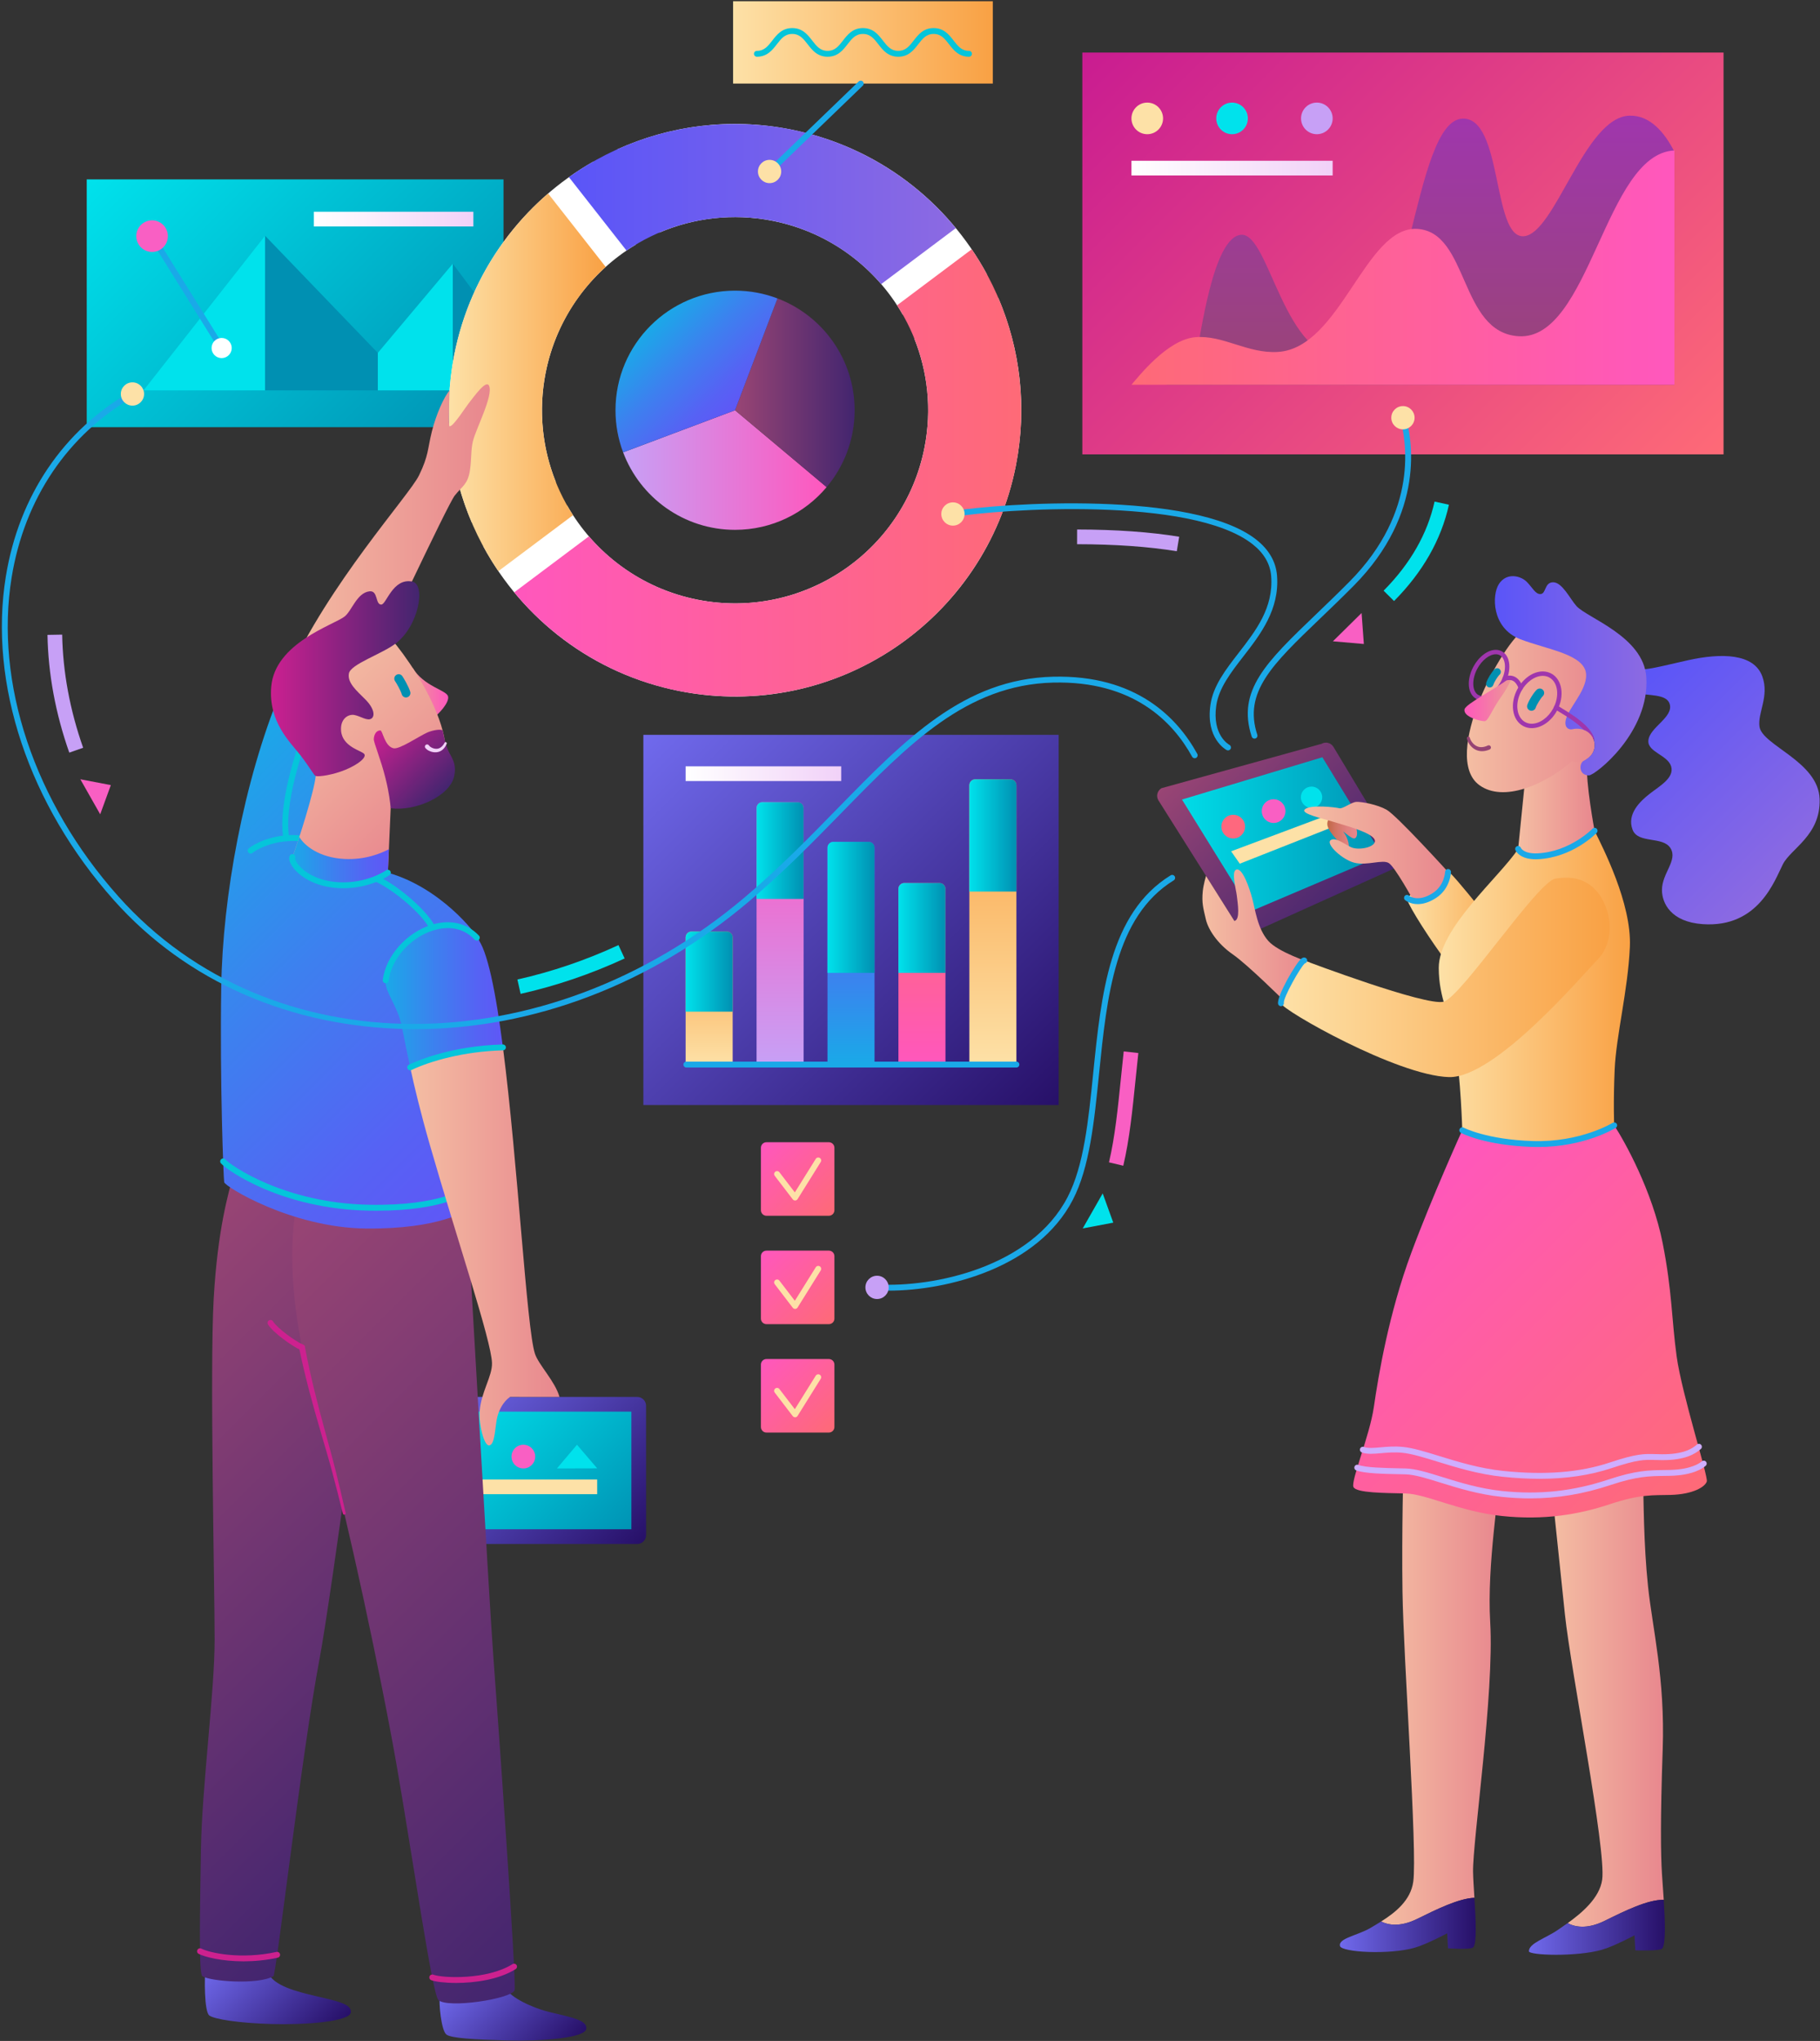 <svg width="619" height="694" viewBox="0 0 619 694" fill="none" xmlns="http://www.w3.org/2000/svg">
<rect x="0" y="0" width="619" height="694" fill="#333333" stroke="none"/>
<path d="M258.792 390.294C258.792 389.252 259.637 388.407 260.679 388.407H281.906C282.948 388.407 283.793 389.252 283.793 390.294V411.521C283.793 412.563 282.948 413.408 281.906 413.408H260.679C259.637 413.408 258.792 412.563 258.792 411.521V390.294Z" fill="url(#paint0_linear)"/>
<path d="M270.417 408.22C270.106 408.22 269.813 408.075 269.623 407.827L263.498 399.827C263.162 399.389 263.246 398.762 263.684 398.426C264.121 398.091 264.75 398.172 265.086 398.613L270.333 405.466L277.443 394.067C277.736 393.598 278.353 393.457 278.821 393.748C279.29 394.04 279.432 394.657 279.14 395.126L271.265 407.751C271.091 408.029 270.792 408.205 270.464 408.221C270.449 408.22 270.433 408.22 270.417 408.22Z" fill="#FDE1A7"/>
<path d="M258.792 427.153C258.792 426.111 259.637 425.266 260.679 425.266H281.906C282.948 425.266 283.793 426.111 283.793 427.153V448.38C283.793 449.422 282.948 450.267 281.906 450.267H260.679C259.637 450.267 258.792 449.422 258.792 448.38V427.153Z" fill="url(#paint1_linear)"/>
<path d="M270.417 445.079C270.106 445.079 269.813 444.934 269.623 444.686L263.498 436.686C263.162 436.248 263.246 435.621 263.684 435.285C264.121 434.95 264.75 435.031 265.086 435.472L270.333 442.325L277.443 430.926C277.736 430.458 278.353 430.315 278.821 430.607C279.29 430.899 279.432 431.516 279.14 431.985L271.265 444.61C271.091 444.888 270.792 445.064 270.464 445.08C270.449 445.079 270.433 445.079 270.417 445.079Z" fill="#FDE1A7"/>
<path d="M258.792 464.013C258.792 462.971 259.637 462.126 260.679 462.126H281.906C282.948 462.126 283.793 462.971 283.793 464.013V485.24C283.793 486.282 282.948 487.127 281.906 487.127H260.679C259.637 487.127 258.792 486.282 258.792 485.24V464.013Z" fill="url(#paint2_linear)"/>
<path d="M270.417 481.938C270.106 481.938 269.813 481.793 269.623 481.545L263.498 473.545C263.162 473.107 263.246 472.48 263.684 472.144C264.121 471.809 264.75 471.89 265.086 472.331L270.333 479.184L277.443 467.785C277.736 467.316 278.353 467.174 278.821 467.466C279.29 467.758 279.432 468.375 279.14 468.844L271.265 481.469C271.091 481.747 270.792 481.923 270.464 481.939C270.449 481.938 270.433 481.938 270.417 481.938Z" fill="#FDE1A7"/>
<path d="M360.063 249.876H218.813V375.751H360.063V249.876Z" fill="url(#paint3_linear)"/>
<path d="M286.105 260.584H233.188V265.584H286.105V260.584Z" fill="url(#paint4_linear)"/>
<path d="M345.688 267.001C345.688 265.897 344.793 265.001 343.688 265.001H331.688C330.584 265.001 329.688 265.897 329.688 267.001V362.001H345.688V267.001Z" fill="url(#paint5_linear)"/>
<path d="M345.688 303.168V267.001C345.688 265.897 344.793 265.001 343.688 265.001H331.688C330.584 265.001 329.688 265.897 329.688 267.001V303.168H345.688Z" fill="url(#paint6_linear)"/>
<path d="M297.438 288.251C297.438 287.147 296.542 286.251 295.438 286.251H283.438C282.334 286.251 281.438 287.147 281.438 288.251V362.001H297.438V288.251Z" fill="url(#paint7_linear)"/>
<path d="M297.438 330.834V288.251C297.438 287.147 296.542 286.251 295.438 286.251H283.438C282.334 286.251 281.438 287.147 281.438 288.251V330.834H297.438V330.834Z" fill="url(#paint8_linear)"/>
<path d="M321.563 302.251C321.563 301.147 320.667 300.251 319.563 300.251H307.563C306.459 300.251 305.563 301.147 305.563 302.251V362.001H321.563V302.251Z" fill="url(#paint9_linear)"/>
<path d="M321.563 330.834V302.251C321.563 301.147 320.667 300.251 319.563 300.251H307.563C306.459 300.251 305.563 301.147 305.563 302.251V330.834H321.563V330.834Z" fill="url(#paint10_linear)"/>
<path d="M273.313 274.751C273.313 273.647 272.417 272.751 271.313 272.751H259.313C258.209 272.751 257.313 273.647 257.313 274.751V362.001H273.313V274.751Z" fill="url(#paint11_linear)"/>
<path d="M273.313 305.668V274.751C273.313 273.647 272.417 272.751 271.313 272.751H259.313C258.209 272.751 257.313 273.647 257.313 274.751V305.668H273.313Z" fill="url(#paint12_linear)"/>
<path d="M249.188 318.751C249.188 317.647 248.292 316.751 247.188 316.751H235.188C234.084 316.751 233.188 317.647 233.188 318.751V362.001H249.188V318.751Z" fill="url(#paint13_linear)"/>
<path d="M249.188 344.001V318.751C249.188 317.647 248.292 316.751 247.188 316.751H235.188C234.084 316.751 233.188 317.647 233.188 318.751V344.001H249.188Z" fill="url(#paint14_linear)"/>
<path d="M345.688 363.001H233.438C232.886 363.001 232.438 362.554 232.438 362.001C232.438 361.448 232.886 361.001 233.438 361.001H345.688C346.241 361.001 346.688 361.448 346.688 362.001C346.688 362.554 346.24 363.001 345.688 363.001Z" fill="#1AA9E8"/>
<path d="M171.25 61.001H29.5V145.251H171.25V61.001Z" fill="url(#paint15_linear)"/>
<path d="M48.81 132.751H90.167V80.168L48.81 132.751Z" fill="#00E2EC"/>
<path d="M128.5 120.001V132.751H154V89.668L128.5 120.001Z" fill="#00E2EC"/>
<path d="M90.167 80.168V132.751H128.5V120.001L90.167 80.168Z" fill="#0090B2"/>
<path d="M166.334 106.126L154 89.668V132.751H166.334V106.126Z" fill="#0090B2"/>
<path d="M161 72.001H106.75V77.001H161V72.001Z" fill="url(#paint16_linear)"/>
<path d="M75.386 119.344C75.052 119.344 74.725 119.177 74.536 118.872L50.876 80.825C50.584 80.356 50.728 79.739 51.197 79.448C51.666 79.156 52.282 79.3 52.574 79.769L76.234 117.816C76.526 118.285 76.382 118.902 75.913 119.193C75.749 119.295 75.566 119.344 75.386 119.344Z" fill="#1AA9E8"/>
<path d="M51.725 85.672C54.694 85.672 57.1 83.266 57.1 80.297C57.1 77.329 54.694 74.922 51.725 74.922C48.757 74.922 46.35 77.329 46.35 80.297C46.35 83.266 48.757 85.672 51.725 85.672Z" fill="#F95FC3"/>
<path d="M75.385 121.771C77.278 121.771 78.812 120.237 78.812 118.344C78.812 116.451 77.278 114.917 75.385 114.917C73.492 114.917 71.958 116.451 71.958 118.344C71.958 120.237 73.492 121.771 75.385 121.771Z" fill="white"/>
<path d="M189.03 163.86C184.475 152.491 183.029 139.725 185.571 126.813C189.308 107.838 200.873 92.398 216.248 83.178L201.861 54.905C178.13 68.423 160.192 91.795 154.501 120.694C150.581 140.599 153.034 160.279 160.439 177.63L189.03 163.86Z" fill="white"/>
<path d="M224.264 79.087C235.973 74.086 249.254 72.426 262.689 75.071C282.179 78.909 297.928 91.014 307.049 107.017L335.644 93.245C322.304 68.581 298.466 49.842 268.807 44.001C248.136 39.93 227.706 42.73 209.877 50.815L224.264 79.087Z" fill="white"/>
<path d="M339.553 101.352L310.963 115.122C315.525 126.497 316.974 139.27 314.43 152.19C307.422 187.773 272.895 210.939 237.312 203.931C217.813 200.091 202.06 187.978 192.94 171.966L164.346 185.738C177.683 210.41 201.526 229.158 231.193 235.001C283.936 245.388 335.113 211.051 345.5 158.309C349.422 138.395 346.965 118.707 339.553 101.352Z" fill="white"/>
<path d="M194.885 175.182C188.219 164.907 184.333 152.661 184.333 139.501C184.333 120.162 192.696 102.778 206 90.761L186.421 65.801C165.749 83.65 152.665 110.047 152.665 139.501C152.665 159.789 158.875 178.624 169.493 194.217L194.885 175.182Z" fill="url(#paint17_linear)"/>
<path d="M213.076 85.198C223.598 78.029 236.308 73.834 250.001 73.834C269.866 73.834 287.657 82.667 299.698 96.606L325.092 77.568C307.239 55.947 280.229 42.167 250.001 42.167C228.933 42.167 209.429 48.862 193.499 60.239L213.076 85.198Z" fill="url(#paint18_linear)"/>
<path d="M330.494 84.767L305.103 103.802C311.776 114.081 315.667 126.333 315.667 139.501C315.667 175.768 286.267 205.168 250 205.168C230.127 205.168 212.33 196.328 200.288 182.379L174.894 201.416C192.747 223.047 219.763 236.834 249.999 236.834C303.755 236.834 347.332 193.256 347.332 139.5C347.334 119.206 341.119 100.363 330.494 84.767Z" fill="url(#paint19_linear)"/>
<path d="M211.931 153.813C217.723 169.21 232.579 180.168 250 180.168C262.502 180.168 273.682 174.522 281.142 165.645L250 139.501L211.931 153.813Z" fill="url(#paint20_linear)"/>
<path d="M264.424 101.476L250 139.501L281.142 165.645C287.083 158.575 290.667 149.458 290.667 139.501C290.667 122.122 279.761 107.297 264.424 101.476Z" fill="url(#paint21_linear)"/>
<path d="M264.424 101.476C259.94 99.774 255.081 98.834 250.001 98.834C227.542 98.834 209.334 117.041 209.334 139.501C209.334 144.539 210.256 149.36 211.931 153.813L250 139.501L264.424 101.476Z" fill="url(#paint22_linear)"/>
<path d="M586.195 17.876H368.111V154.501H586.195V17.876Z" fill="url(#paint23_linear)"/>
<path d="M390.193 45.638C393.161 45.638 395.568 43.231 395.568 40.263C395.568 37.294 393.161 34.888 390.193 34.888C387.224 34.888 384.818 37.294 384.818 40.263C384.818 43.231 387.224 45.638 390.193 45.638Z" fill="#FDE1A7"/>
<path d="M419.033 45.638C422.001 45.638 424.408 43.231 424.408 40.263C424.408 37.294 422.001 34.888 419.033 34.888C416.064 34.888 413.658 37.294 413.658 40.263C413.658 43.231 416.064 45.638 419.033 45.638Z" fill="#00E2EC"/>
<path d="M447.873 45.638C450.842 45.638 453.248 43.231 453.248 40.263C453.248 37.294 450.842 34.888 447.873 34.888C444.905 34.888 442.498 37.294 442.498 40.263C442.498 43.231 444.905 45.638 447.873 45.638Z" fill="#C7A0F6"/>
<path d="M453.25 54.667H384.818V59.667H453.25V54.667Z" fill="url(#paint24_linear)"/>
<path d="M569.486 51.604C566.173 45.082 561.205 39.104 554.152 39.334C538.82 39.834 528.818 79.834 518.152 80.334C507.486 80.834 511.152 40.001 497.486 40.334C480.32 40.753 479.652 119.834 458.152 121.667C436.652 123.5 431.818 79.167 422.152 79.834C412.486 80.501 408.33 114.595 406.652 122.001C404.974 129.407 396.486 130.834 396.486 130.834H569.486V51.604Z" fill="url(#paint25_linear)"/>
<path d="M569.486 51.167C545.818 52.167 540.818 115.834 516.486 114.334C496.3 113.09 499.652 78.834 481.986 77.834C464.318 76.834 455.986 118.334 434.652 119.667C424.279 120.315 415.986 113.834 406.486 114.667C396.986 115.5 387.152 128.167 384.818 130.834H569.486V51.167Z" fill="url(#paint26_linear)"/>
<path d="M337.662 0.418H249.329V28.418H337.662V0.418Z" fill="url(#paint27_linear)"/>
<path d="M329.561 19.293C326.065 19.293 324.309 17.029 322.759 15.031C321.307 13.159 320.053 11.543 317.538 11.543C315.022 11.543 313.768 13.159 312.316 15.031C310.766 17.029 309.01 19.293 305.514 19.293C302.018 19.293 300.262 17.029 298.713 15.031C297.261 13.159 296.007 11.543 293.492 11.543C290.977 11.543 289.722 13.159 288.271 15.031C286.722 17.029 284.965 19.293 281.47 19.293C277.976 19.293 276.22 17.029 274.671 15.031C273.22 13.159 271.966 11.543 269.452 11.543C266.937 11.543 265.683 13.159 264.232 15.031C262.683 17.029 260.927 19.293 257.431 19.293C256.879 19.293 256.431 18.845 256.431 18.293C256.431 17.741 256.879 17.293 257.431 17.293C259.947 17.293 261.2 15.677 262.652 13.805C264.201 11.807 265.957 9.543 269.452 9.543C272.947 9.543 274.702 11.808 276.252 13.805C277.703 15.677 278.956 17.293 281.47 17.293C283.986 17.293 285.239 15.677 286.691 13.805C288.24 11.807 289.997 9.543 293.492 9.543C296.987 9.543 298.744 11.807 300.293 13.805C301.745 15.677 302.999 17.293 305.514 17.293C308.03 17.293 309.284 15.677 310.736 13.805C312.286 11.807 314.042 9.543 317.538 9.543C321.034 9.543 322.789 11.807 324.339 13.805C325.791 15.677 327.045 17.293 329.561 17.293C330.114 17.293 330.561 17.741 330.561 18.293C330.561 18.845 330.113 19.293 329.561 19.293Z" fill="#05C5DA"/>
<path d="M261.743 59.316C261.481 59.316 261.22 59.213 261.023 59.01C260.64 58.612 260.651 57.979 261.048 57.596L292.055 27.698C292.452 27.315 293.085 27.325 293.469 27.723C293.852 28.121 293.841 28.754 293.444 29.137L262.437 59.035C262.243 59.223 261.993 59.316 261.743 59.316Z" fill="#1AA9E8"/>
<path d="M261.743 62.274C263.929 62.274 265.701 60.502 265.701 58.316C265.701 56.13 263.929 54.358 261.743 54.358C259.557 54.358 257.785 56.13 257.785 58.316C257.785 60.502 259.557 62.274 261.743 62.274Z" fill="#FDE1A7"/>
<path d="M422.488 313.988C423.275 315.331 425 315.782 426.343 314.997L472.255 294.268C473.599 293.483 474.05 291.758 473.265 290.414L452.406 255.693C451.621 254.35 449.896 253.899 448.552 254.684L397.476 268.84C396.132 269.625 395.679 271.35 396.464 272.694L422.488 313.988Z" fill="url(#paint28_linear)"/>
<path d="M475.764 290.992L453.549 254.013C452.711 252.582 450.873 252.102 449.444 252.938L395.044 268.015C393.614 268.851 393.132 270.689 393.968 272.119L421.685 316.098C422.523 317.528 424.361 318.009 425.79 317.173L474.69 295.096C476.119 294.26 476.602 292.422 475.764 290.992ZM425.49 309.847L402 271.876L449.75 257.501L470.125 290.876L425.49 309.847Z" fill="url(#paint29_linear)"/>
<path d="M457.938 279.376L421.66 293.692L418.721 289.479L455.545 275.697L457.938 279.376Z" fill="#FDE1A7"/>
<path d="M433.166 279.845C435.393 279.845 437.198 278.04 437.198 275.813C437.198 273.586 435.393 271.781 433.166 271.781C430.939 271.781 429.134 273.586 429.134 275.813C429.134 278.04 430.939 279.845 433.166 279.845Z" fill="#F95FC3"/>
<path d="M419.43 285.125C421.657 285.125 423.462 283.32 423.462 281.093C423.462 278.866 421.657 277.061 419.43 277.061C417.203 277.061 415.398 278.866 415.398 281.093C415.398 283.32 417.203 285.125 419.43 285.125Z" fill="#FE687E"/>
<path d="M446.062 274.732C448.066 274.732 449.69 273.108 449.69 271.104C449.69 269.1 448.066 267.476 446.062 267.476C444.058 267.476 442.434 269.1 442.434 271.104C442.434 273.108 444.058 274.732 446.062 274.732Z" fill="#00E2EC"/>
<path d="M506.834 551.667C505.66 531.695 510.15 507.204 509.984 499.538L477.334 497.667C477.334 497.667 476.705 521.029 477 541.251C477.334 564.085 482.084 629.585 480.668 639.834C479.785 646.222 474.568 650.344 469.738 653.387C472.058 654.575 476.168 655.393 482.045 652.485C488.693 649.195 496.182 645.518 501.463 645.335C501.25 641.886 501.035 638.658 501 636.502C500.834 626.084 508.25 575.751 506.834 551.667Z" fill="url(#paint30_linear)"/>
<path d="M482.045 652.484C476.168 655.392 472.059 654.575 469.738 653.386C468.48 654.178 467.248 654.901 466.127 655.567C461.854 658.105 455.01 659.102 455.752 661.751C456.334 663.834 472.477 664.781 481.127 662.317C485.211 661.154 492.209 657.4 492.209 657.4L492.48 662.504C492.48 662.504 500.24 663.082 501.074 662.165C502.34 660.771 501.906 652.562 501.463 645.333C496.182 645.518 488.693 649.194 482.045 652.484Z" fill="url(#paint31_linear)"/>
<path d="M545.752 653.168C552.695 649.731 560.555 645.876 565.857 646.018C565.64 642.573 565.386 639.338 565.25 637.168C564.834 630.502 564.668 619.002 565.502 594.835C566.336 570.668 562.002 553.669 560.502 539.335C559.002 525.001 559.002 509.835 558.834 502.169L527.75 506.001C527.75 506.001 530.141 528.888 532.25 549.001C534.244 568.002 546.334 628.918 544.918 639.167C544.047 645.467 537.809 650.626 533.178 653.933C535.443 655.192 539.648 656.188 545.752 653.168Z" fill="url(#paint32_linear)"/>
<path d="M520 663.501C520 664.918 536.184 665.465 544.834 663.001C548.918 661.838 555.916 658.084 555.916 658.084L556.187 663.188C556.187 663.188 564.5 663.501 565.333 662.584C566.593 661.196 566.306 653.153 565.856 646.018C560.553 645.876 552.694 649.732 545.751 653.168C539.647 656.189 535.442 655.192 533.177 653.933C531.89 654.852 530.72 655.635 529.833 656.251C525.75 659.084 520 660.751 520 663.501Z" fill="url(#paint33_linear)"/>
<path d="M549 382.668C552.5 388.001 562.002 405.002 565.5 422.751C568.729 439.124 568.5 448.501 570.25 461.251C572 474.001 581 502.001 580.5 503.751C580 505.501 576 508.126 568.168 508.335C562.314 508.491 558.002 508.002 547.502 511.502C537.002 515.002 525.168 517.002 510.834 515.502C496.502 514.002 485.168 508.002 478.002 507.835C470.834 507.668 461.334 507.668 460.334 505.668C459.334 503.668 465.842 488.2 467.25 478.501C468.842 467.552 472.334 446.667 480 426.001C487.186 406.631 497.334 384.334 497.334 384.334C497.334 384.334 512.25 384.251 523 384.001C533.75 383.751 549 382.668 549 382.668Z" fill="url(#paint34_linear)"/>
<path d="M520.416 509.516C517.244 509.516 514.024 509.342 510.729 508.996C502.82 508.169 495.691 505.95 489.963 504.167C485.206 502.687 481.098 501.407 477.978 501.335L476.002 501.292C470.439 501.178 464.135 501.049 461.277 500C460.758 499.811 460.493 499.235 460.683 498.717C460.872 498.199 461.445 497.931 461.966 498.123C464.509 499.056 470.904 499.187 476.042 499.293L478.023 499.335C481.423 499.414 485.656 500.731 490.556 502.257C496.494 504.106 503.223 506.2 510.936 507.008C523.594 508.332 535.116 507.075 547.183 503.054C556.382 499.988 560.955 499.933 565.797 499.875C566.562 499.866 567.335 499.856 568.139 499.835C575.154 499.647 578.077 497.559 578.805 496.922C579.22 496.56 579.851 496.601 580.216 497.019C580.578 497.435 580.535 498.067 580.119 498.43C579.022 499.387 575.664 501.635 568.191 501.835C567.378 501.856 566.594 501.865 565.82 501.875C561.138 501.931 556.717 501.983 547.815 504.95C538.61 508.02 529.716 509.516 520.416 509.516Z" fill="#CFAEFF"/>
<path d="M523.607 502.853C519.626 502.853 515.451 502.623 511.063 502.163C502.773 501.296 495.397 499.02 488.889 497.014C484.185 495.563 480.122 494.31 476.903 493.998C474.244 493.742 471.828 493.955 469.698 494.144C467.176 494.369 464.994 494.563 463.177 493.895C462.658 493.705 462.393 493.13 462.583 492.612C462.773 492.094 463.345 491.827 463.866 492.018C465.262 492.532 467.238 492.356 469.521 492.152C471.737 491.955 474.249 491.732 477.096 492.007C480.517 492.337 484.67 493.618 489.478 495.102C495.899 497.082 503.176 499.327 511.272 500.174C525.439 501.653 537.315 500.713 547.576 497.295C556.69 494.258 559.234 494.338 563.069 494.454C563.718 494.474 564.407 494.495 565.176 494.502C572.472 494.57 575.505 492.651 577.16 491.206C577.575 490.843 578.206 490.886 578.571 491.303C578.933 491.719 578.89 492.351 578.474 492.714C576.602 494.348 573.229 496.504 565.524 496.504C565.403 496.504 565.282 496.503 565.158 496.502C564.373 496.495 563.67 496.474 563.007 496.453C559.25 496.337 556.983 496.266 548.208 499.191C540.87 501.639 532.747 502.852 523.607 502.853Z" fill="#CFAEFF"/>
<path d="M455.084 276.376C453.564 276.882 451 278.251 451.5 280.751C452 283.251 456.504 287.641 458.004 288.307C459.504 288.973 458.502 285.001 457.168 283.251C455.834 281.501 459.555 285.483 460.75 285.084C461.625 284.792 461.918 283.126 460.959 280.501C460.105 278.166 463.918 276.001 462.25 275.668C460.584 275.334 457.084 275.709 455.084 276.376Z" fill="url(#paint35_linear)"/>
<path d="M478.533 305.302C478.965 304.736 491.123 296.308 492.025 295.978C493.293 295.515 513 321.25 515.75 324.125C518.5 327 512.115 341.346 506.865 342.346C501.615 343.346 477.396 306.793 478.533 305.302Z" fill="url(#paint36_linear)"/>
<path d="M443.75 275.251C445.518 273.483 454.334 274.501 455.5 274.834C456.668 275.167 459.584 272.751 461.334 272.667C463.084 272.583 468.438 273.563 471.584 275.334C475.07 277.297 492.5 296.501 492.5 296.501C492.5 296.501 492.252 301.501 487.875 304.501C483.488 307.508 480.674 306.133 480.674 306.133C480.674 306.133 474.5 294.876 472.375 293.501C470.25 292.126 465 294.439 460.678 293.379C456.602 292.38 450.938 287.126 452.502 285.751C454.162 284.291 458.131 287.66 459.918 288.251C462.563 289.126 467.522 288.076 467.625 286.063C467.75 283.625 459.85 281.364 453.875 279.563C449.65 278.29 442.313 276.688 443.75 275.251Z" fill="url(#paint37_linear)"/>
<path d="M482.192 307.44C479.517 307.44 477.979 306.146 477.878 306.057C477.461 305.695 477.416 305.063 477.778 304.646C478.14 304.229 478.774 304.186 479.188 304.547C479.303 304.642 482.215 306.981 487.331 303.662C491.269 301.106 491.499 296.51 491.501 296.464C491.523 295.913 491.988 295.477 492.537 295.504C493.088 295.524 493.518 295.985 493.499 296.536C493.491 296.766 493.252 302.205 488.419 305.341C485.954 306.939 483.854 307.44 482.192 307.44Z" fill="#1AA9E8"/>
<path d="M542.334 282.501C545 288.001 555 307.167 554.334 322.001C553.668 336.835 549.666 352.168 549.166 363.668C548.666 375.168 549 382.668 549 382.668C549 382.668 538.002 389.501 521.334 389.001C505.174 388.517 497.334 384.334 497.334 384.334C497.334 384.334 496.855 366.693 494.834 354.668C493.25 345.251 489.375 339.751 489.334 329.168C489.279 315.625 510.125 298.126 516.334 288.668C521.438 280.893 542.334 282.501 542.334 282.501Z" fill="url(#paint38_linear)"/>
<path d="M523.102 390.027C522.51 390.027 521.912 390.018 521.304 390.001C505.096 389.515 497.192 385.392 496.864 385.216C496.378 384.957 496.193 384.353 496.452 383.865C496.711 383.377 497.317 383.192 497.805 383.451C497.881 383.492 505.681 387.531 521.366 388.001C537.51 388.498 548.367 381.885 548.474 381.818C548.943 381.527 549.56 381.672 549.851 382.141C550.142 382.61 549.997 383.226 549.529 383.517C549.085 383.793 538.86 390.027 523.102 390.027Z" fill="#1AA9E8"/>
<path d="M558.25 227.626C560.75 227.751 568.404 225.768 574.125 224.501C585.418 222.001 596.516 222.15 599.375 230.001C601.834 236.751 597.744 242.356 598.418 247.084C599.334 253.501 618.502 258.917 618.875 271.751C619.234 284.055 609.125 288.501 606.375 293.876C603.625 299.251 598.15 315.563 579.125 314.251C568.252 313.501 565.252 307.084 565.25 302.626C565.25 296.902 570.75 292.501 568.125 288.376C565.5 284.251 557.086 286.983 555.25 282.126C553.252 276.834 557.75 272.501 561.125 269.876C564.5 267.251 569.5 264.501 568.375 260.626C567.25 256.751 560.375 255.775 560.625 251.876C560.918 247.334 569.258 243.963 567.875 239.376C566.834 235.918 560.875 236.626 555.75 235.626C550.625 234.626 558.25 227.626 558.25 227.626Z" fill="url(#paint39_linear)"/>
<path d="M539.834 259.834C539.188 265.626 542.334 282.501 542.334 282.501C542.334 282.501 534.5 290.626 523 291.168C517.357 291.434 516.334 288.668 516.334 288.668L518.668 265.501C518.668 265.501 522.182 258.908 529.334 256.168C536.484 253.427 539.168 256.001 539.168 256.001L539.834 259.834Z" fill="url(#paint40_linear)"/>
<path d="M536.668 217.834C526.5 213.501 518.926 213.689 518.926 213.689C511 218 489.928 257.413 503.168 267C511.34 272.918 525.359 266.881 534.676 258.836C535.246 259.015 535.854 259.113 536.485 259.113C539.731 259.113 542.36 256.567 542.36 253.425C542.36 252.528 542.139 251.683 541.758 250.928C542.617 249.575 543.278 248.25 543.668 246.999C545.963 239.629 546.834 222.168 536.668 217.834Z" fill="url(#paint41_linear)"/>
<path d="M520.875 241.689C520.726 241.689 520.573 241.667 520.423 241.619C519.634 241.37 519.195 240.527 519.444 239.737C519.906 238.276 521.586 235.556 522.653 234.539C523.252 233.97 524.203 233.992 524.774 234.592C525.345 235.192 525.321 236.141 524.721 236.713C524.03 237.37 522.607 239.683 522.305 240.64C522.104 241.28 521.513 241.689 520.875 241.689Z" fill="#0090B2"/>
<path d="M506.689 233.772C506.565 233.772 506.438 233.753 506.313 233.713C505.654 233.505 505.29 232.803 505.497 232.145C505.942 230.735 507.295 228.551 508.334 227.562C508.832 227.087 509.625 227.105 510.101 227.606C510.578 228.106 510.557 228.898 510.057 229.374C509.333 230.062 508.195 231.907 507.882 232.898C507.713 233.431 507.221 233.772 506.689 233.772Z" fill="#0090B2"/>
<path d="M520.958 247.6C519.918 247.6 518.942 247.361 518.061 246.889C516.216 245.903 515.006 244.028 514.654 241.609C514.313 239.274 514.818 236.695 516.074 234.346C518.031 230.685 521.421 228.32 524.711 228.32C525.751 228.32 526.727 228.559 527.608 229.031C531.336 231.024 532.228 236.651 529.597 241.575C527.64 245.234 524.249 247.6 520.958 247.6ZM524.71 229.819C522.009 229.819 519.069 231.923 517.396 235.052C516.291 237.12 515.843 239.371 516.138 241.391C516.42 243.327 517.354 244.808 518.768 245.564C519.43 245.918 520.167 246.098 520.958 246.098C523.661 246.098 526.601 243.995 528.274 240.866C530.514 236.671 529.898 231.955 526.9 230.352C526.238 229.999 525.501 229.819 524.71 229.819Z" fill="#9F36AD"/>
<path d="M504.188 238.163C503.446 238.163 502.753 237.995 502.131 237.663C499.135 236.06 498.687 231.249 501.112 226.711C502.947 223.278 506.008 220.973 508.728 220.973C509.471 220.973 510.163 221.141 510.785 221.474C512.272 222.268 513.176 223.886 513.329 226.029C513.474 228.045 512.932 230.317 511.804 232.425C509.971 235.857 506.909 238.163 504.188 238.163ZM508.729 222.472C506.581 222.472 503.993 224.506 502.435 227.417C500.474 231.087 500.659 235.173 502.838 236.339C503.24 236.553 503.694 236.662 504.188 236.662C506.338 236.662 508.926 234.629 510.482 231.717C511.478 229.855 511.958 227.872 511.834 226.134C511.719 224.523 511.096 223.337 510.079 222.795C509.676 222.581 509.222 222.472 508.729 222.472Z" fill="#9F36AD"/>
<path d="M513.252 230.667C509.313 233.938 498.381 239.335 498.084 241.25C497.688 243.813 503.545 245.241 504.879 245.241C506.213 245.241 507.188 241.625 510.752 236.666C512.76 233.873 515.346 228.928 513.252 230.667Z" fill="url(#paint42_linear)"/>
<path d="M517.232 234.598C516.934 234.598 516.653 234.42 516.536 234.127C515.507 231.555 514.189 230.787 511.978 231.474C511.581 231.599 511.162 231.376 511.04 230.981C510.917 230.585 511.138 230.165 511.533 230.042C514.517 229.114 516.607 230.269 517.929 233.57C518.083 233.955 517.896 234.391 517.511 234.545C517.42 234.581 517.325 234.598 517.232 234.598Z" fill="#9F36AD"/>
<path d="M499.904 250.894C500.045 251.482 500.408 252.088 500.826 252.588C501.252 253.091 501.769 253.502 502.342 253.757C503.487 254.291 504.819 254.088 506.004 253.505C506.377 253.321 506.826 253.473 507.01 253.845C507.194 254.217 507.041 254.667 506.67 254.85C506.654 254.857 506.637 254.866 506.621 254.872C505.881 255.175 505.08 255.407 504.238 255.429C503.4 255.465 502.535 255.282 501.789 254.891C501.041 254.505 500.418 253.94 499.932 253.299C499.455 252.648 499.065 251.947 498.903 251.096C498.85 250.819 499.032 250.551 499.309 250.497C499.579 250.445 499.84 250.616 499.903 250.88L499.904 250.894Z" fill="#954374"/>
<path d="M522.264 292.185C516.637 292.185 515.447 289.149 515.397 289.015C515.205 288.497 515.469 287.922 515.988 287.73C516.506 287.541 517.081 287.803 517.272 288.321C517.3 288.383 518.228 290.391 522.954 290.169C533.93 289.652 541.539 281.886 541.615 281.807C541.999 281.41 542.631 281.397 543.029 281.782C543.426 282.165 543.438 282.798 543.054 283.196C542.723 283.539 534.809 291.613 523.047 292.167C522.777 292.179 522.516 292.185 522.264 292.185Z" fill="#1AA9E8"/>
<path d="M534.887 247.956C533.826 248.216 532.307 247.75 532.418 245.584C532.625 241.501 539.633 235.24 539.461 229.459C539.25 222.438 526.063 220.875 517 217.334C507.242 213.521 507.375 202.249 509.812 198.563C512.5 194.5 517.25 195.834 519.25 197.834C521.25 199.834 522.166 202.055 523.918 202.001C525.938 201.938 525.188 198.001 528.25 198.001C531.352 198.001 534.037 203.722 536.168 206.084C539.813 210.126 558.943 216.433 559.916 230.167C561.252 249 542.502 263.667 540.418 263.667C536.869 263.668 537.057 259.561 538.572 258.739C540.09 257.917 542.947 256.182 542.224 252.216C541.5 248.251 537.25 247.376 534.887 247.956Z" fill="url(#paint43_linear)"/>
<path d="M538.604 248.126C540.276 248.752 541.579 250.094 542.106 251.768C542.231 251.59 542.29 251.365 542.225 251.138C541.024 246.839 534.76 243.02 531.397 240.969C530.686 240.536 530.073 240.162 529.711 239.906C529.373 239.667 528.904 239.748 528.666 240.086C528.426 240.424 528.506 240.892 528.846 241.131C529.248 241.416 529.852 241.783 530.616 242.249C532.807 243.586 536.297 245.714 538.604 248.126Z" fill="#9F36AD"/>
<path d="M420.621 295.662C422.644 295.267 424.937 301.876 425.937 305.626C426.937 309.376 427.662 315.724 431.333 319.918C434.687 323.751 445.417 327.251 445.417 327.251C445.417 327.251 446.583 333.501 443.749 337.001C440.917 340.501 436.735 340.324 436.735 340.324C436.735 340.324 424.417 328.084 419.249 324.501C414.083 320.918 410.917 316.084 410.124 312.626C409.276 308.926 408.667 307.084 409.083 303.001C409.308 300.785 410.179 297.842 410.179 297.842C410.179 297.842 417.851 310.016 419.833 313.168C421.917 312.751 420.917 307.001 420.667 304.668C420.417 302.335 418.563 296.063 420.621 295.662Z" fill="url(#paint44_linear)"/>
<path d="M529.002 298.767C537.75 297.251 542.887 301.191 545.625 307.126C548.625 313.626 548 321.668 543.334 326.334C538.668 331 508.619 366.709 492.791 366.256C475.125 365.75 436.062 343.452 435.668 341.167C435.272 338.882 442.563 326.237 443.586 326.605C444.607 326.973 484.998 342.232 491 340.616C497 339.001 522.922 299.821 529.002 298.767Z" fill="url(#paint45_linear)"/>
<path d="M435.657 342.147C435.181 342.147 434.766 341.821 434.682 341.338C434.222 338.685 440.694 327.575 442.556 326.011C443.021 325.62 443.479 325.504 443.924 325.664C444.444 325.851 444.713 326.424 444.527 326.943C444.404 327.283 444.116 327.517 443.786 327.585C442.242 328.88 436.432 339.257 436.653 340.999C436.722 341.538 436.35 342.055 435.813 342.135C435.761 342.144 435.708 342.147 435.657 342.147Z" fill="#1AA9E8"/>
<path d="M149.598 520.583C149.598 522.132 150.854 523.387 152.403 523.387H214.568C216.117 523.387 217.373 522.132 217.373 520.583V479.45C217.373 477.901 216.117 476.646 214.568 476.646H152.403C150.854 476.646 149.598 477.901 149.598 479.45V520.583Z" fill="url(#paint46_linear)"/>
<path d="M216.735 475.017H150.235C148.578 475.017 147.235 476.36 147.235 478.017V522.017C147.235 523.674 148.578 525.017 150.235 525.017H216.735C218.392 525.017 219.735 523.674 219.735 522.017V478.017C219.735 476.359 218.392 475.017 216.735 475.017ZM214.735 520.017H152.235V480.017H214.735V520.017Z" fill="url(#paint47_linear)"/>
<path d="M203.106 503.085H150.188V508.085H203.106V503.085Z" fill="#FDE1A7"/>
<path d="M196.237 491.271L203.106 499.298L189.409 499.335L196.237 491.271Z" fill="#00E2EC"/>
<path d="M178 499.335C180.227 499.335 182.032 497.53 182.032 495.303C182.032 493.076 180.227 491.271 178 491.271C175.773 491.271 173.968 493.076 173.968 495.303C173.968 497.53 175.773 499.335 178 499.335Z" fill="#F95FC3"/>
<path d="M91.075 670.637C92.918 675.251 100.802 677.185 107.417 678.751C114.546 680.439 119.624 681.413 119.334 684.251C119.001 687.501 103.501 688.584 92.251 688.251C81.001 687.918 72.851 686.592 71.185 685.342C69.425 684.022 69.502 672.084 69.918 669.418C70.334 666.752 91.075 670.637 91.075 670.637Z" fill="url(#paint48_linear)"/>
<path d="M79.334 399.668C77.834 405.168 74.001 417.835 72.667 441.835C71.333 465.835 73 539.502 73 557.502C73 575.502 68.667 607.501 68.333 629.168C67.999 650.835 67.57 671.209 68.833 672.001C71.625 673.751 87.625 675.001 93 672.001C93.938 671.478 102.667 595.835 108.667 564.168C112.625 543.276 128 429.833 129 413.167C130 396.501 79.334 399.668 79.334 399.668Z" fill="url(#paint49_linear)"/>
<path d="M82.821 666.933C75.403 666.933 69.671 665.451 67.577 664.394C67.084 664.145 66.886 663.544 67.135 663.051C67.383 662.558 67.984 662.359 68.478 662.609C71.38 664.073 81.847 666.391 94.046 663.739C94.587 663.621 95.118 663.965 95.235 664.505C95.352 665.044 95.01 665.577 94.47 665.694C90.343 666.591 86.387 666.933 82.821 666.933Z" fill="#CD218F"/>
<path d="M172.25 676.418C173.833 679.252 180.884 682.769 187.5 684.335C194.629 686.023 199.707 686.997 199.417 689.835C199.084 693.085 183.584 694.168 172.334 693.835C161.084 693.502 153.501 693.085 151.834 691.835C150.074 690.515 149.167 681.084 149.584 678.418C150.001 675.752 172.25 676.418 172.25 676.418Z" fill="url(#paint50_linear)"/>
<path d="M158.75 411.501C159.5 421.501 166.25 542.751 167.75 562.751C169.25 582.751 175.832 675.071 175 676.835C173.625 679.751 152.375 683.001 149.125 680.126C147.046 678.287 140.333 631.502 135 600.835C129.667 570.168 118 515.835 112 494.502C106 473.169 95 438.251 101.25 407.251C107 400.751 119.755 400.897 133.75 403.501C148.16 406.182 158.75 411.501 158.75 411.501Z" fill="url(#paint51_linear)"/>
<path d="M116.607 514.675C115.447 509.972 114.26 505.277 113.004 500.603C111.762 495.927 110.353 491.3 108.996 486.642C106.267 477.335 103.701 467.954 101.746 458.414C101.635 457.873 101.983 457.345 102.525 457.233C103.066 457.122 103.594 457.47 103.706 458.011C103.706 458.015 103.708 458.025 103.709 458.029C105.479 467.518 107.867 476.897 110.428 486.236C111.699 490.906 113.033 495.578 114.197 500.292C115.374 505.001 116.479 509.723 117.557 514.45C117.617 514.713 117.453 514.974 117.189 515.034C116.93 515.094 116.671 514.933 116.607 514.675Z" fill="#CD218F"/>
<path d="M102.716 459.158C102.586 459.158 102.454 459.133 102.327 459.079C99.402 457.845 92.772 453.063 91.143 450.349C90.859 449.875 91.012 449.261 91.486 448.977C91.959 448.693 92.573 448.846 92.858 449.32C94.168 451.503 100.265 456.038 103.106 457.238C103.615 457.453 103.853 458.039 103.638 458.548C103.476 458.929 103.106 459.158 102.716 459.158Z" fill="#CD218F"/>
<path d="M155.128 674.279C151.202 674.279 148.026 673.852 146.667 673.343C146.149 673.15 145.887 672.573 146.081 672.056C146.274 671.539 146.852 671.28 147.368 671.47C150.572 672.668 165.644 673.31 174.306 667.887C174.775 667.593 175.391 667.736 175.684 668.204C175.977 668.672 175.835 669.289 175.367 669.582C169.611 673.186 161.409 674.279 155.128 674.279Z" fill="#CD218F"/>
<path d="M121.958 235.559C127.958 223.559 152.167 171.668 154.667 168.501C157.167 165.334 159.129 164.712 159.834 159.918C160.419 155.938 160.104 153.189 160.834 150.085C161.834 145.835 167.866 134.487 166.334 131.168C165.334 129.001 161.334 134.752 159.834 136.585C158.334 138.418 153.879 145.578 152.815 144.915C152.532 142.127 152.898 132.752 152.898 132.752C151.001 135.002 148.376 140.752 146.876 146.752C145.376 152.752 145.834 154.835 142.501 161.669C139.168 168.503 111.751 198.502 97.751 229.752C96.941 231.559 96.155 233.404 95.386 235.277C101.303 239.426 109.211 243.611 118.737 245.273C119.734 241.234 120.821 237.832 121.958 235.559Z" fill="url(#paint52_linear)"/>
<path d="M131.917 296.751C114.152 291.765 115.902 294.465 113.963 293.598C111.836 291.47 114.468 262.546 118.736 245.272C109.21 243.61 101.303 239.426 95.385 235.276C82.825 265.883 75.721 304.875 75.25 335.501C74.75 368.001 76 400.501 76.25 402.001C76.5 403.501 99.24 417.5 124.5 417.751C149.667 418.001 158.75 411.501 158.75 411.501C158.75 411.501 163.794 322.403 162.98 319.91C162.166 317.417 149.682 301.737 131.917 296.751Z" fill="url(#paint53_linear)"/>
<path d="M128.042 411.693C127.269 411.693 126.483 411.686 125.676 411.672C95.828 411.157 77.316 397.994 75.152 395.594C74.782 395.184 74.815 394.551 75.225 394.181C75.635 393.812 76.267 393.845 76.637 394.254C78.387 396.195 96.642 409.171 125.71 409.672C150.242 410.097 158.438 403.741 158.518 403.677C158.948 403.332 159.579 403.401 159.924 403.831C160.27 404.262 160.201 404.892 159.77 405.237C159.432 405.51 151.443 411.693 128.042 411.693Z" fill="#05C5DA"/>
<path d="M147.06 316.424C146.7 316.424 146.352 316.23 146.174 315.889C143.048 309.936 132.364 301.625 127.566 299.758C127.051 299.558 126.796 298.978 126.996 298.464C127.196 297.949 127.776 297.694 128.29 297.894C133.474 299.91 144.572 308.539 147.944 314.959C148.201 315.448 148.013 316.052 147.524 316.309C147.375 316.388 147.216 316.424 147.06 316.424Z" fill="#05C5DA"/>
<path d="M97.391 286.042C96.913 286.042 96.492 285.7 96.407 285.213C94.363 273.468 100.909 254.63 104.055 245.578C104.735 243.62 105.273 242.074 105.485 241.275C105.626 240.741 106.174 240.423 106.708 240.566C107.242 240.708 107.56 241.255 107.417 241.789C107.186 242.661 106.665 244.16 105.943 246.235C102.852 255.129 96.421 273.636 98.376 284.871C98.471 285.415 98.106 285.933 97.562 286.028C97.505 286.037 97.447 286.042 97.391 286.042Z" fill="#05C5DA"/>
<path d="M85.251 290.251C84.973 290.251 84.696 290.135 84.498 289.91C84.134 289.494 84.176 288.863 84.592 288.499C86.595 286.747 97.395 280.807 109.889 286.08C110.398 286.295 110.637 286.881 110.422 287.39C110.208 287.899 109.622 288.138 109.112 287.923C97.505 283.026 87.415 288.686 85.909 290.004C85.719 290.169 85.484 290.251 85.251 290.251Z" fill="#05C5DA"/>
<path d="M140.366 227.126C144.174 233.432 151.75 234.626 152.375 236.751C153 238.876 148.875 243.126 147.625 243.876C146.375 244.626 140.375 232.376 139.875 231.001C139.375 229.626 140.366 227.126 140.366 227.126Z" fill="url(#paint54_linear)"/>
<path d="M129.813 213.939C129.813 213.939 112.5 219.001 104 230.835C99.307 237.369 105.133 248.878 111.292 257.88C109.229 259.642 108.167 261.668 108.167 261.668L107.375 263.876C106.917 268.918 101.43 286.277 99.43 291.444C98.686 293.366 103.896 300.433 115.25 301.001C125.25 301.501 131.917 296.751 131.917 296.751L132.875 274.813C132.875 274.813 133.211 273.44 133.573 271.571C138.409 270.955 143.908 269.059 148.5 264.334C160 252.501 136.25 219.126 129.813 213.939Z" fill="url(#paint55_linear)"/>
<path d="M126.334 244.334C127.601 243.477 127.251 240.834 124.251 237.834C121.251 234.834 118.084 232.167 118.668 229.001C119.247 225.86 129.589 222.512 134.444 218.913C142.418 213.001 145.001 198.667 140.168 197.751C133.537 196.494 131.42 205.584 129.668 205.584C127.585 205.584 128.651 200.725 125.663 201.076C121.334 201.584 119.667 207.751 117.168 209.667C113.422 212.539 93.501 218.667 92.251 233.5C91.233 245.575 98.796 252.441 102.126 256.75C105.668 261.333 106.761 263.69 107.376 263.875C108.48 264.207 113.341 263.483 117.501 261.75C122.001 259.875 124.751 257.5 123.876 256.375C123.001 255.25 116.459 253.994 116.001 248.5C115.668 244.5 118.376 242.75 120.501 243.125C122.626 243.5 124.917 245.293 126.334 244.334Z" fill="url(#paint56_linear)"/>
<path d="M129.375 248.376C130.158 248.4 130.75 253.709 133.813 254.439C135.853 254.924 142.417 250.376 145.376 249.064C147.173 248.267 150.377 247.721 150.583 248.543C150.789 249.365 151.251 252.377 152.376 255.064C153.326 257.333 155.501 259.418 154.439 264.064C152.879 270.887 141.001 276.002 132.876 274.814C132.688 272.876 132.417 269.871 131.063 264.439C129.5 258.168 127.067 252.46 127.125 251.314C127.209 249.668 128.042 248.334 129.375 248.376Z" fill="url(#paint57_linear)"/>
<path d="M138.083 237.168C137.426 237.168 136.823 236.733 136.639 236.069C136.295 234.829 134.722 232.099 134.407 231.68C133.914 231.025 134.028 230.082 134.676 229.58C135.323 229.079 136.244 229.174 136.756 229.814C137.159 230.317 139.045 233.518 139.53 235.267C139.752 236.065 139.284 236.892 138.486 237.114C138.351 237.15 138.215 237.168 138.083 237.168Z" fill="#0090B2"/>
<path d="M145.906 253.5C146.083 253.797 146.627 254.161 147.112 254.355C147.618 254.563 148.164 254.664 148.688 254.605C149.751 254.512 150.645 253.649 151.197 252.576C151.297 252.379 151.537 252.301 151.734 252.401C151.921 252.496 152 252.722 151.92 252.913C151.656 253.534 151.311 254.149 150.804 254.668C150.308 255.191 149.62 255.586 148.879 255.738C148.136 255.893 147.372 255.82 146.673 255.605C145.97 255.36 145.32 255.107 144.701 254.392L144.69 254.379C144.418 254.065 144.452 253.588 144.766 253.316C145.08 253.044 145.557 253.078 145.829 253.393C145.857 253.425 145.884 253.464 145.906 253.5Z" fill="#F1D2F8"/>
<path d="M115.25 301.001C125.25 301.501 131.917 296.751 131.917 296.751L132.266 288.758C129.748 290.112 124.313 292.441 117.152 292.083C108.46 291.648 103.382 287.41 101.806 284.582C100.862 287.484 100.003 289.965 99.431 291.444C98.687 293.366 103.896 300.433 115.25 301.001Z" fill="url(#paint58_linear)"/>
<path d="M116.741 302.038C116.236 302.038 115.723 302.026 115.2 301.999C106.809 301.58 101.394 297.675 99.306 294.459C98.451 293.142 98.164 291.943 98.497 291.082C98.697 290.567 99.276 290.311 99.79 290.51C100.303 290.709 100.559 291.284 100.364 291.798C100.335 291.922 100.398 292.593 101.235 293.733C103.285 296.525 108.057 299.639 115.299 300.001C124.842 300.47 131.271 295.981 131.336 295.935C131.785 295.614 132.409 295.719 132.731 296.169C133.051 296.619 132.947 297.243 132.497 297.564C132.228 297.757 126.105 302.038 116.741 302.038Z" fill="#05C5DA"/>
<path d="M181.938 460.313C179.104 451.642 176.118 395.326 171.055 356.16C157.003 356.532 145.572 360.053 139.51 362.951C140.937 369.541 142.992 378.164 146.251 389.501C155.168 420.523 167.126 455.876 167.334 463.501C167.457 467.999 163.628 473.279 163.14 479.922C162.813 484.376 164.625 491.626 166.334 491.501C168.501 491.343 168.32 484.744 169.188 481.626C170.563 476.688 173.501 475.001 173.501 475.001C173.501 475.001 179.751 475.017 190.289 475.017C188.809 469.704 183.173 464.094 181.938 460.313Z" fill="url(#paint59_linear)"/>
<path d="M162.167 318.834C152.167 308.167 133 319.334 131.167 333.334C130.775 336.327 133.5 339.835 135.5 345.001C136.686 348.064 137.43 353.348 139.509 362.951C145.571 360.053 157.002 356.532 171.054 356.16C168.636 337.45 165.744 322.649 162.167 318.834Z" fill="url(#paint60_linear)"/>
<path d="M139.51 363.951C139.137 363.951 138.779 363.741 138.607 363.383C138.369 362.884 138.58 362.287 139.078 362.049C142.216 360.549 153.796 355.617 171.028 355.16C171.582 355.163 172.04 355.582 172.054 356.134C172.069 356.686 171.633 357.146 171.081 357.16C157.703 357.514 146.223 360.849 139.941 363.853C139.802 363.92 139.655 363.951 139.51 363.951Z" fill="#05C5DA"/>
<path d="M131.168 334.334C131.125 334.334 131.081 334.331 131.037 334.326C130.49 334.254 130.103 333.752 130.175 333.204C131.237 325.097 138.122 317.245 146.546 314.533C152.872 312.496 158.832 313.814 162.897 318.151C163.275 318.554 163.254 319.187 162.852 319.565C162.45 319.943 161.816 319.923 161.438 319.52C156.626 314.387 150.426 315.385 147.159 316.438C139.433 318.925 133.125 326.086 132.159 333.465C132.093 333.967 131.663 334.334 131.168 334.334Z" fill="#05C5DA"/>
<path d="M463.861 218.984L453.336 218.067L463.086 208.447L463.861 218.984Z" fill="#F95FC3"/>
<path d="M426.668 251.168C426.247 251.168 425.855 250.9 425.718 250.479C420.586 234.799 430.718 225.082 447.503 208.981C450.969 205.657 454.898 201.889 458.958 197.796C482.857 173.706 478.191 149.243 476.191 142.319C476.038 141.789 476.344 141.234 476.875 141.081C477.408 140.93 477.96 141.234 478.113 141.765C480.189 148.953 485.045 174.341 460.378 199.204C456.3 203.314 452.362 207.092 448.888 210.424C432.668 225.981 422.878 235.371 427.618 249.856C427.79 250.381 427.504 250.946 426.978 251.117C426.876 251.152 426.771 251.168 426.668 251.168Z" fill="#1AA9E8"/>
<path d="M474.129 204.377L470.58 200.856C479.662 191.701 485.492 181.505 487.91 170.552L492.793 171.63C490.168 183.522 483.889 194.54 474.129 204.377Z" fill="#00E2EC"/>
<path d="M477.153 146.001C479.339 146.001 481.111 144.229 481.111 142.043C481.111 139.857 479.339 138.085 477.153 138.085C474.967 138.085 473.195 139.857 473.195 142.043C473.195 144.229 474.967 146.001 477.153 146.001Z" fill="#FDE1A7"/>
<path d="M417.665 255.168C417.51 255.168 417.351 255.131 417.203 255.053C416.91 254.899 410.04 251.149 411.678 239.693C412.605 233.201 416.836 227.74 421.316 221.959C427.141 214.441 433.165 206.667 432.337 195.911C432.017 191.744 429.878 188.082 425.98 185.025C405.102 168.65 340.644 173.059 324.267 175.766C323.714 175.851 323.207 175.487 323.118 174.942C323.027 174.397 323.396 173.882 323.941 173.792C340.51 171.054 405.809 166.663 427.214 183.451C431.571 186.868 433.966 191.009 434.331 195.758C435.218 207.283 428.672 215.731 422.896 223.184C418.583 228.75 414.509 234.008 413.658 239.976C412.229 249.971 417.896 253.155 418.137 253.286C418.621 253.548 418.806 254.152 418.547 254.638C418.368 254.975 418.022 255.168 417.665 255.168Z" fill="#1AA9E8"/>
<path d="M400.24 187.448C390.677 185.876 379.269 185.069 366.33 185.051L366.338 180.051C379.545 180.07 391.223 180.898 401.051 182.514L400.24 187.448Z" fill="#C7A0F6"/>
<path d="M324.103 178.737C326.289 178.737 328.061 176.965 328.061 174.779C328.061 172.593 326.289 170.821 324.103 170.821C321.917 170.821 320.145 172.593 320.145 174.779C320.145 176.965 321.917 178.737 324.103 178.737Z" fill="#FDE1A7"/>
<path d="M37.698 266.969L34.078 276.895L27.321 264.983L37.698 266.969Z" fill="#F95FC3"/>
<path d="M141.296 349.94C140.505 349.94 139.717 349.934 138.926 349.922C98.965 349.318 63.395 333.774 38.769 306.152C9.804 273.663 -3.945 232.485 1.989 196.001C6.445 168.608 21.559 146.271 44.548 133.103C45.027 132.828 45.638 132.994 45.913 133.474C46.188 133.954 46.021 134.564 45.542 134.839C23.086 147.701 8.32 169.537 3.963 196.323C-1.876 232.218 11.693 272.778 40.262 304.822C91.719 362.539 185.32 362.651 253.354 305.072C265.123 295.112 275.157 284.84 284.861 274.906C307.944 251.277 327.88 230.869 358.124 230.11C386.377 229.402 400.408 243.99 407.209 256.353C407.476 256.837 407.299 257.445 406.815 257.711C406.33 257.979 405.722 257.801 405.457 257.317C398.924 245.44 385.431 231.431 358.175 232.109C328.742 232.848 309.071 252.986 286.292 276.303C276.555 286.27 266.487 296.576 254.646 306.597C221.559 334.601 181.394 349.939 141.296 349.94Z" fill="#1AA9E8"/>
<path d="M23.561 255.925C18.875 242.598 16.381 229.127 16.149 215.886L21.148 215.798C21.371 228.503 23.77 241.445 28.278 254.266L23.561 255.925Z" fill="#C7A0F6"/>
<path d="M177.065 337.951L175.973 333.072C187.662 330.455 199.228 326.52 210.35 321.375L212.449 325.913C201.006 331.208 189.101 335.258 177.065 337.951Z" fill="#00E2EC"/>
<path d="M45.046 137.93C47.232 137.93 49.004 136.158 49.004 133.972C49.004 131.786 47.232 130.014 45.046 130.014C42.86 130.014 41.088 131.786 41.088 133.972C41.088 136.158 42.86 137.93 45.046 137.93Z" fill="#FDE1A7"/>
<path d="M378.633 415.75L368.25 417.71L375.039 405.813L378.633 415.75Z" fill="#00E2EC"/>
<path d="M302.22 438.87C300.84 438.87 299.509 438.833 298.238 438.761C297.687 438.731 297.265 438.258 297.296 437.706C297.328 437.155 297.812 436.738 298.351 436.765C317.635 437.859 350.798 430.831 363.114 407.041C368.626 396.394 370.172 381.127 371.807 364.964C374.519 338.177 377.323 310.48 398.145 297.65C398.615 297.359 399.23 297.507 399.521 297.977C399.81 298.447 399.665 299.063 399.194 299.353C379.214 311.664 376.46 338.863 373.798 365.166C372.142 381.524 370.577 396.976 364.89 407.962C352.955 431.013 322.333 438.87 302.22 438.87Z" fill="#1AA9E8"/>
<path d="M382.037 396.397L377.172 395.243C379.213 386.647 380.209 376.796 381.266 366.365C381.563 363.432 381.862 360.477 382.188 357.524L387.159 358.073C386.835 361.011 386.536 363.951 386.241 366.869C385.168 377.469 384.154 387.479 382.037 396.397Z" fill="#F95FC3"/>
<path d="M298.293 441.721C300.479 441.721 302.251 439.949 302.251 437.763C302.251 435.577 300.479 433.805 298.293 433.805C296.107 433.805 294.335 435.577 294.335 437.763C294.335 439.949 296.107 441.721 298.293 441.721Z" fill="#C7A0F6"/>
<defs>
<linearGradient id="paint0_linear" x1="259.346" y1="388.961" x2="283.24" y2="412.855" gradientUnits="userSpaceOnUse">
<stop stop-color="#FF57BD"/>
<stop offset="1" stop-color="#FE6A77"/>
</linearGradient>
<linearGradient id="paint1_linear" x1="259.345" y1="425.819" x2="283.24" y2="449.715" gradientUnits="userSpaceOnUse">
<stop stop-color="#FF57BD"/>
<stop offset="1" stop-color="#FE6A77"/>
</linearGradient>
<linearGradient id="paint2_linear" x1="259.346" y1="462.68" x2="283.24" y2="486.573" gradientUnits="userSpaceOnUse">
<stop stop-color="#FF57BD"/>
<stop offset="1" stop-color="#FE6A77"/>
</linearGradient>
<linearGradient id="paint3_linear" x1="222.657" y1="246.033" x2="356.22" y2="379.596" gradientUnits="userSpaceOnUse">
<stop stop-color="#706AED"/>
<stop offset="1" stop-color="#271068"/>
</linearGradient>
<linearGradient id="paint4_linear" x1="233.188" y1="263.085" x2="286.106" y2="263.085" gradientUnits="userSpaceOnUse">
<stop stop-color="white"/>
<stop offset="1" stop-color="#F1D1F8"/>
</linearGradient>
<linearGradient id="paint5_linear" x1="337.687" y1="362.001" x2="337.687" y2="265.002" gradientUnits="userSpaceOnUse">
<stop stop-color="#FDE1A7"/>
<stop offset="1" stop-color="#F9A144"/>
</linearGradient>
<linearGradient id="paint6_linear" x1="329.687" y1="284.085" x2="345.687" y2="284.085" gradientUnits="userSpaceOnUse">
<stop stop-color="#00E2EC"/>
<stop offset="1" stop-color="#0090B2"/>
</linearGradient>
<linearGradient id="paint7_linear" x1="289.438" y1="362.001" x2="289.438" y2="286.252" gradientUnits="userSpaceOnUse">
<stop stop-color="#1AA9E8"/>
<stop offset="0.422" stop-color="#3D80EF"/>
<stop offset="0.791" stop-color="#5662F4"/>
<stop offset="1" stop-color="#5F57F6"/>
</linearGradient>
<linearGradient id="paint8_linear" x1="281.438" y1="308.543" x2="297.438" y2="308.543" gradientUnits="userSpaceOnUse">
<stop stop-color="#00E2EC"/>
<stop offset="1" stop-color="#0090B2"/>
</linearGradient>
<linearGradient id="paint9_linear" x1="313.563" y1="362.001" x2="313.563" y2="300.252" gradientUnits="userSpaceOnUse">
<stop stop-color="#FF57BD"/>
<stop offset="1" stop-color="#FE6A77"/>
</linearGradient>
<linearGradient id="paint10_linear" x1="305.563" y1="315.543" x2="321.563" y2="315.543" gradientUnits="userSpaceOnUse">
<stop stop-color="#00E2EC"/>
<stop offset="1" stop-color="#0090B2"/>
</linearGradient>
<linearGradient id="paint11_linear" x1="265.313" y1="362.001" x2="265.313" y2="272.752" gradientUnits="userSpaceOnUse">
<stop stop-color="#C7A0F6"/>
<stop offset="1" stop-color="#FF57BD"/>
</linearGradient>
<linearGradient id="paint12_linear" x1="257.313" y1="289.21" x2="273.313" y2="289.21" gradientUnits="userSpaceOnUse">
<stop stop-color="#00E2EC"/>
<stop offset="1" stop-color="#0090B2"/>
</linearGradient>
<linearGradient id="paint13_linear" x1="241.188" y1="362.001" x2="241.188" y2="316.752" gradientUnits="userSpaceOnUse">
<stop stop-color="#FDE1A7"/>
<stop offset="1" stop-color="#F9A144"/>
</linearGradient>
<linearGradient id="paint14_linear" x1="233.188" y1="330.376" x2="249.188" y2="330.376" gradientUnits="userSpaceOnUse">
<stop stop-color="#00E2EC"/>
<stop offset="1" stop-color="#0090B2"/>
</linearGradient>
<linearGradient id="paint15_linear" x1="43.876" y1="46.627" x2="156.876" y2="159.626" gradientUnits="userSpaceOnUse">
<stop stop-color="#00E2EC"/>
<stop offset="1" stop-color="#0090B2"/>
</linearGradient>
<linearGradient id="paint16_linear" x1="106.751" y1="74.501" x2="161.001" y2="74.501" gradientUnits="userSpaceOnUse">
<stop stop-color="white"/>
<stop offset="1" stop-color="#F1D1F8"/>
</linearGradient>
<linearGradient id="paint17_linear" x1="152.667" y1="130.009" x2="206.001" y2="130.009" gradientUnits="userSpaceOnUse">
<stop stop-color="#FDE1A7"/>
<stop offset="1" stop-color="#F9A144"/>
</linearGradient>
<linearGradient id="paint18_linear" x1="193.498" y1="69.387" x2="325.092" y2="69.387" gradientUnits="userSpaceOnUse">
<stop stop-color="#5A55F8"/>
<stop offset="1" stop-color="#8C6AE2"/>
</linearGradient>
<linearGradient id="paint19_linear" x1="174.895" y1="160.801" x2="347.334" y2="160.801" gradientUnits="userSpaceOnUse">
<stop stop-color="#FF57BD"/>
<stop offset="1" stop-color="#FE6A77"/>
</linearGradient>
<linearGradient id="paint20_linear" x1="211.931" y1="159.834" x2="281.142" y2="159.834" gradientUnits="userSpaceOnUse">
<stop stop-color="#C7A0F6"/>
<stop offset="1" stop-color="#FF57BD"/>
</linearGradient>
<linearGradient id="paint21_linear" x1="250" y1="133.56" x2="290.667" y2="133.56" gradientUnits="userSpaceOnUse">
<stop stop-color="#994574"/>
<stop offset="1" stop-color="#43256F"/>
</linearGradient>
<linearGradient id="paint22_linear" x1="221.263" y1="110.729" x2="250.018" y2="139.485" gradientUnits="userSpaceOnUse">
<stop stop-color="#1AA9E8"/>
<stop offset="0.422" stop-color="#3D80EF"/>
<stop offset="0.791" stop-color="#5662F4"/>
<stop offset="1" stop-color="#5F57F6"/>
</linearGradient>
<linearGradient id="paint23_linear" x1="388.476" y1="-2.489" x2="565.831" y2="174.866" gradientUnits="userSpaceOnUse">
<stop stop-color="#C91C91"/>
<stop offset="1" stop-color="#FE6A77"/>
</linearGradient>
<linearGradient id="paint24_linear" x1="384.818" y1="57.167" x2="453.25" y2="57.167" gradientUnits="userSpaceOnUse">
<stop stop-color="white"/>
<stop offset="1" stop-color="#F1D1F8"/>
</linearGradient>
<linearGradient id="paint25_linear" x1="482.986" y1="130.834" x2="482.986" y2="39.328" gradientUnits="userSpaceOnUse">
<stop stop-color="#994574"/>
<stop offset="1" stop-color="#9F36AD"/>
</linearGradient>
<linearGradient id="paint26_linear" x1="384.818" y1="91.001" x2="569.486" y2="91.001" gradientUnits="userSpaceOnUse">
<stop stop-color="#FE6A77"/>
<stop offset="1" stop-color="#FF57BD"/>
</linearGradient>
<linearGradient id="paint27_linear" x1="249.329" y1="14.418" x2="337.662" y2="14.418" gradientUnits="userSpaceOnUse">
<stop stop-color="#FDE1A7"/>
<stop offset="1" stop-color="#F9A144"/>
</linearGradient>
<linearGradient id="paint28_linear" x1="396.079" y1="284.841" x2="473.651" y2="284.841" gradientUnits="userSpaceOnUse">
<stop stop-color="#00E2EC"/>
<stop offset="1" stop-color="#0090B2"/>
</linearGradient>
<linearGradient id="paint29_linear" x1="407.739" y1="255.178" x2="461.243" y2="308.682" gradientUnits="userSpaceOnUse">
<stop stop-color="#994574"/>
<stop offset="1" stop-color="#43256F"/>
</linearGradient>
<linearGradient id="paint30_linear" x1="469.738" y1="576.069" x2="509.989" y2="576.069" gradientUnits="userSpaceOnUse">
<stop stop-color="#F4BEA3"/>
<stop offset="1" stop-color="#E8878E"/>
</linearGradient>
<linearGradient id="paint31_linear" x1="455.696" y1="654.56" x2="501.909" y2="654.56" gradientUnits="userSpaceOnUse">
<stop stop-color="#706AED"/>
<stop offset="1" stop-color="#271068"/>
</linearGradient>
<linearGradient id="paint32_linear" x1="527.75" y1="578.662" x2="565.857" y2="578.662" gradientUnits="userSpaceOnUse">
<stop stop-color="#F4BEA3"/>
<stop offset="1" stop-color="#E8878E"/>
</linearGradient>
<linearGradient id="paint33_linear" x1="520" y1="655.359" x2="566.239" y2="655.359" gradientUnits="userSpaceOnUse">
<stop stop-color="#706AED"/>
<stop offset="1" stop-color="#271068"/>
</linearGradient>
<linearGradient id="paint34_linear" x1="471.065" y1="410.603" x2="572.56" y2="512.097" gradientUnits="userSpaceOnUse">
<stop stop-color="#FF57BD"/>
<stop offset="1" stop-color="#FE6A77"/>
</linearGradient>
<linearGradient id="paint35_linear" x1="451.437" y1="281.963" x2="462.678" y2="281.963" gradientUnits="userSpaceOnUse">
<stop stop-color="#C16846"/>
<stop offset="0.265" stop-color="#D27565"/>
<stop offset="0.531" stop-color="#DE7F7B"/>
<stop offset="0.781" stop-color="#E58589"/>
<stop offset="1" stop-color="#E8878E"/>
</linearGradient>
<linearGradient id="paint36_linear" x1="478.494" y1="319.17" x2="516.411" y2="319.17" gradientUnits="userSpaceOnUse">
<stop stop-color="#FDE1A7"/>
<stop offset="1" stop-color="#F9A144"/>
</linearGradient>
<linearGradient id="paint37_linear" x1="443.566" y1="289.555" x2="492.5" y2="289.555" gradientUnits="userSpaceOnUse">
<stop stop-color="#F4BEA3"/>
<stop offset="1" stop-color="#E8878E"/>
</linearGradient>
<linearGradient id="paint38_linear" x1="489.334" y1="335.695" x2="554.366" y2="335.695" gradientUnits="userSpaceOnUse">
<stop stop-color="#FDE1A7"/>
<stop offset="1" stop-color="#F9A144"/>
</linearGradient>
<linearGradient id="paint39_linear" x1="550.148" y1="235.711" x2="609.962" y2="295.524" gradientUnits="userSpaceOnUse">
<stop stop-color="#5A55F8"/>
<stop offset="1" stop-color="#8C6AE2"/>
</linearGradient>
<linearGradient id="paint40_linear" x1="516.334" y1="273.045" x2="542.334" y2="273.045" gradientUnits="userSpaceOnUse">
<stop stop-color="#F4BEA3"/>
<stop offset="1" stop-color="#E8878E"/>
</linearGradient>
<linearGradient id="paint41_linear" x1="498.901" y1="241.534" x2="545.145" y2="241.534" gradientUnits="userSpaceOnUse">
<stop stop-color="#F4BEA3"/>
<stop offset="1" stop-color="#E8878E"/>
</linearGradient>
<linearGradient id="paint42_linear" x1="498.065" y1="237.773" x2="514.028" y2="237.773" gradientUnits="userSpaceOnUse">
<stop stop-color="#FF57BD"/>
<stop offset="1" stop-color="#EC9895"/>
</linearGradient>
<linearGradient id="paint43_linear" x1="508.424" y1="229.794" x2="559.985" y2="229.794" gradientUnits="userSpaceOnUse">
<stop stop-color="#5A55F8"/>
<stop offset="1" stop-color="#8C6AE2"/>
</linearGradient>
<linearGradient id="paint44_linear" x1="408.95" y1="317.985" x2="445.655" y2="317.985" gradientUnits="userSpaceOnUse">
<stop stop-color="#F4BEA3"/>
<stop offset="1" stop-color="#E8878E"/>
</linearGradient>
<linearGradient id="paint45_linear" x1="435.652" y1="332.351" x2="547.459" y2="332.351" gradientUnits="userSpaceOnUse">
<stop stop-color="#FDE1A7"/>
<stop offset="1" stop-color="#F9A144"/>
</linearGradient>
<linearGradient id="paint46_linear" x1="155.677" y1="472.21" x2="211.292" y2="527.825" gradientUnits="userSpaceOnUse">
<stop stop-color="#00E2EC"/>
<stop offset="1" stop-color="#0090B2"/>
</linearGradient>
<linearGradient id="paint47_linear" x1="153.739" y1="470.271" x2="213.232" y2="529.764" gradientUnits="userSpaceOnUse">
<stop stop-color="#706AED"/>
<stop offset="1" stop-color="#271068"/>
</linearGradient>
<linearGradient id="paint48_linear" x1="75.095" y1="664.097" x2="107.482" y2="696.484" gradientUnits="userSpaceOnUse">
<stop stop-color="#706AED"/>
<stop offset="1" stop-color="#271068"/>
</linearGradient>
<linearGradient id="paint49_linear" x1="18.556" y1="460.446" x2="161.556" y2="603.447" gradientUnits="userSpaceOnUse">
<stop stop-color="#994574"/>
<stop offset="1" stop-color="#43256F"/>
</linearGradient>
<linearGradient id="paint50_linear" x1="156.586" y1="671.261" x2="187.479" y2="702.155" gradientUnits="userSpaceOnUse">
<stop stop-color="#706AED"/>
<stop offset="1" stop-color="#271068"/>
</linearGradient>
<linearGradient id="paint51_linear" x1="58.297" y1="450.173" x2="230.026" y2="621.902" gradientUnits="userSpaceOnUse">
<stop stop-color="#994574"/>
<stop offset="1" stop-color="#43256F"/>
</linearGradient>
<linearGradient id="paint52_linear" x1="95.386" y1="187.979" x2="166.582" y2="187.979" gradientUnits="userSpaceOnUse">
<stop stop-color="#F4BEA3"/>
<stop offset="1" stop-color="#E8878E"/>
</linearGradient>
<linearGradient id="paint53_linear" x1="52.231" y1="278.432" x2="172.026" y2="398.227" gradientUnits="userSpaceOnUse">
<stop stop-color="#1AA9E8"/>
<stop offset="0.422" stop-color="#3D80EF"/>
<stop offset="0.791" stop-color="#5662F4"/>
<stop offset="1" stop-color="#5F57F6"/>
</linearGradient>
<linearGradient id="paint54_linear" x1="139.735" y1="235.518" x2="152.44" y2="235.518" gradientUnits="userSpaceOnUse">
<stop stop-color="#EC9895"/>
<stop offset="1" stop-color="#FF57BD"/>
</linearGradient>
<linearGradient id="paint55_linear" x1="97.608" y1="236.652" x2="144.812" y2="283.856" gradientUnits="userSpaceOnUse">
<stop stop-color="#F4BEA3"/>
<stop offset="1" stop-color="#E8878E"/>
</linearGradient>
<linearGradient id="paint56_linear" x1="92.157" y1="230.793" x2="142.605" y2="230.793" gradientUnits="userSpaceOnUse">
<stop stop-color="#CB2090"/>
<stop offset="1" stop-color="#43256F"/>
</linearGradient>
<linearGradient id="paint57_linear" x1="128.518" y1="248.433" x2="150.215" y2="270.13" gradientUnits="userSpaceOnUse">
<stop stop-color="#CB2090"/>
<stop offset="1" stop-color="#43256F"/>
</linearGradient>
<linearGradient id="paint58_linear" x1="99.361" y1="292.81" x2="132.266" y2="292.81" gradientUnits="userSpaceOnUse">
<stop stop-color="#1AA9E8"/>
<stop offset="0.422" stop-color="#3D80EF"/>
<stop offset="0.791" stop-color="#5662F4"/>
<stop offset="1" stop-color="#5F57F6"/>
</linearGradient>
<linearGradient id="paint59_linear" x1="139.51" y1="423.832" x2="190.288" y2="423.832" gradientUnits="userSpaceOnUse">
<stop stop-color="#F4BEA3"/>
<stop offset="1" stop-color="#E8878E"/>
</linearGradient>
<linearGradient id="paint60_linear" x1="131.129" y1="338.772" x2="171.055" y2="338.772" gradientUnits="userSpaceOnUse">
<stop stop-color="#1AA9E8"/>
<stop offset="0.422" stop-color="#3D80EF"/>
<stop offset="0.791" stop-color="#5662F4"/>
<stop offset="1" stop-color="#5F57F6"/>
</linearGradient>
</defs>
</svg>
